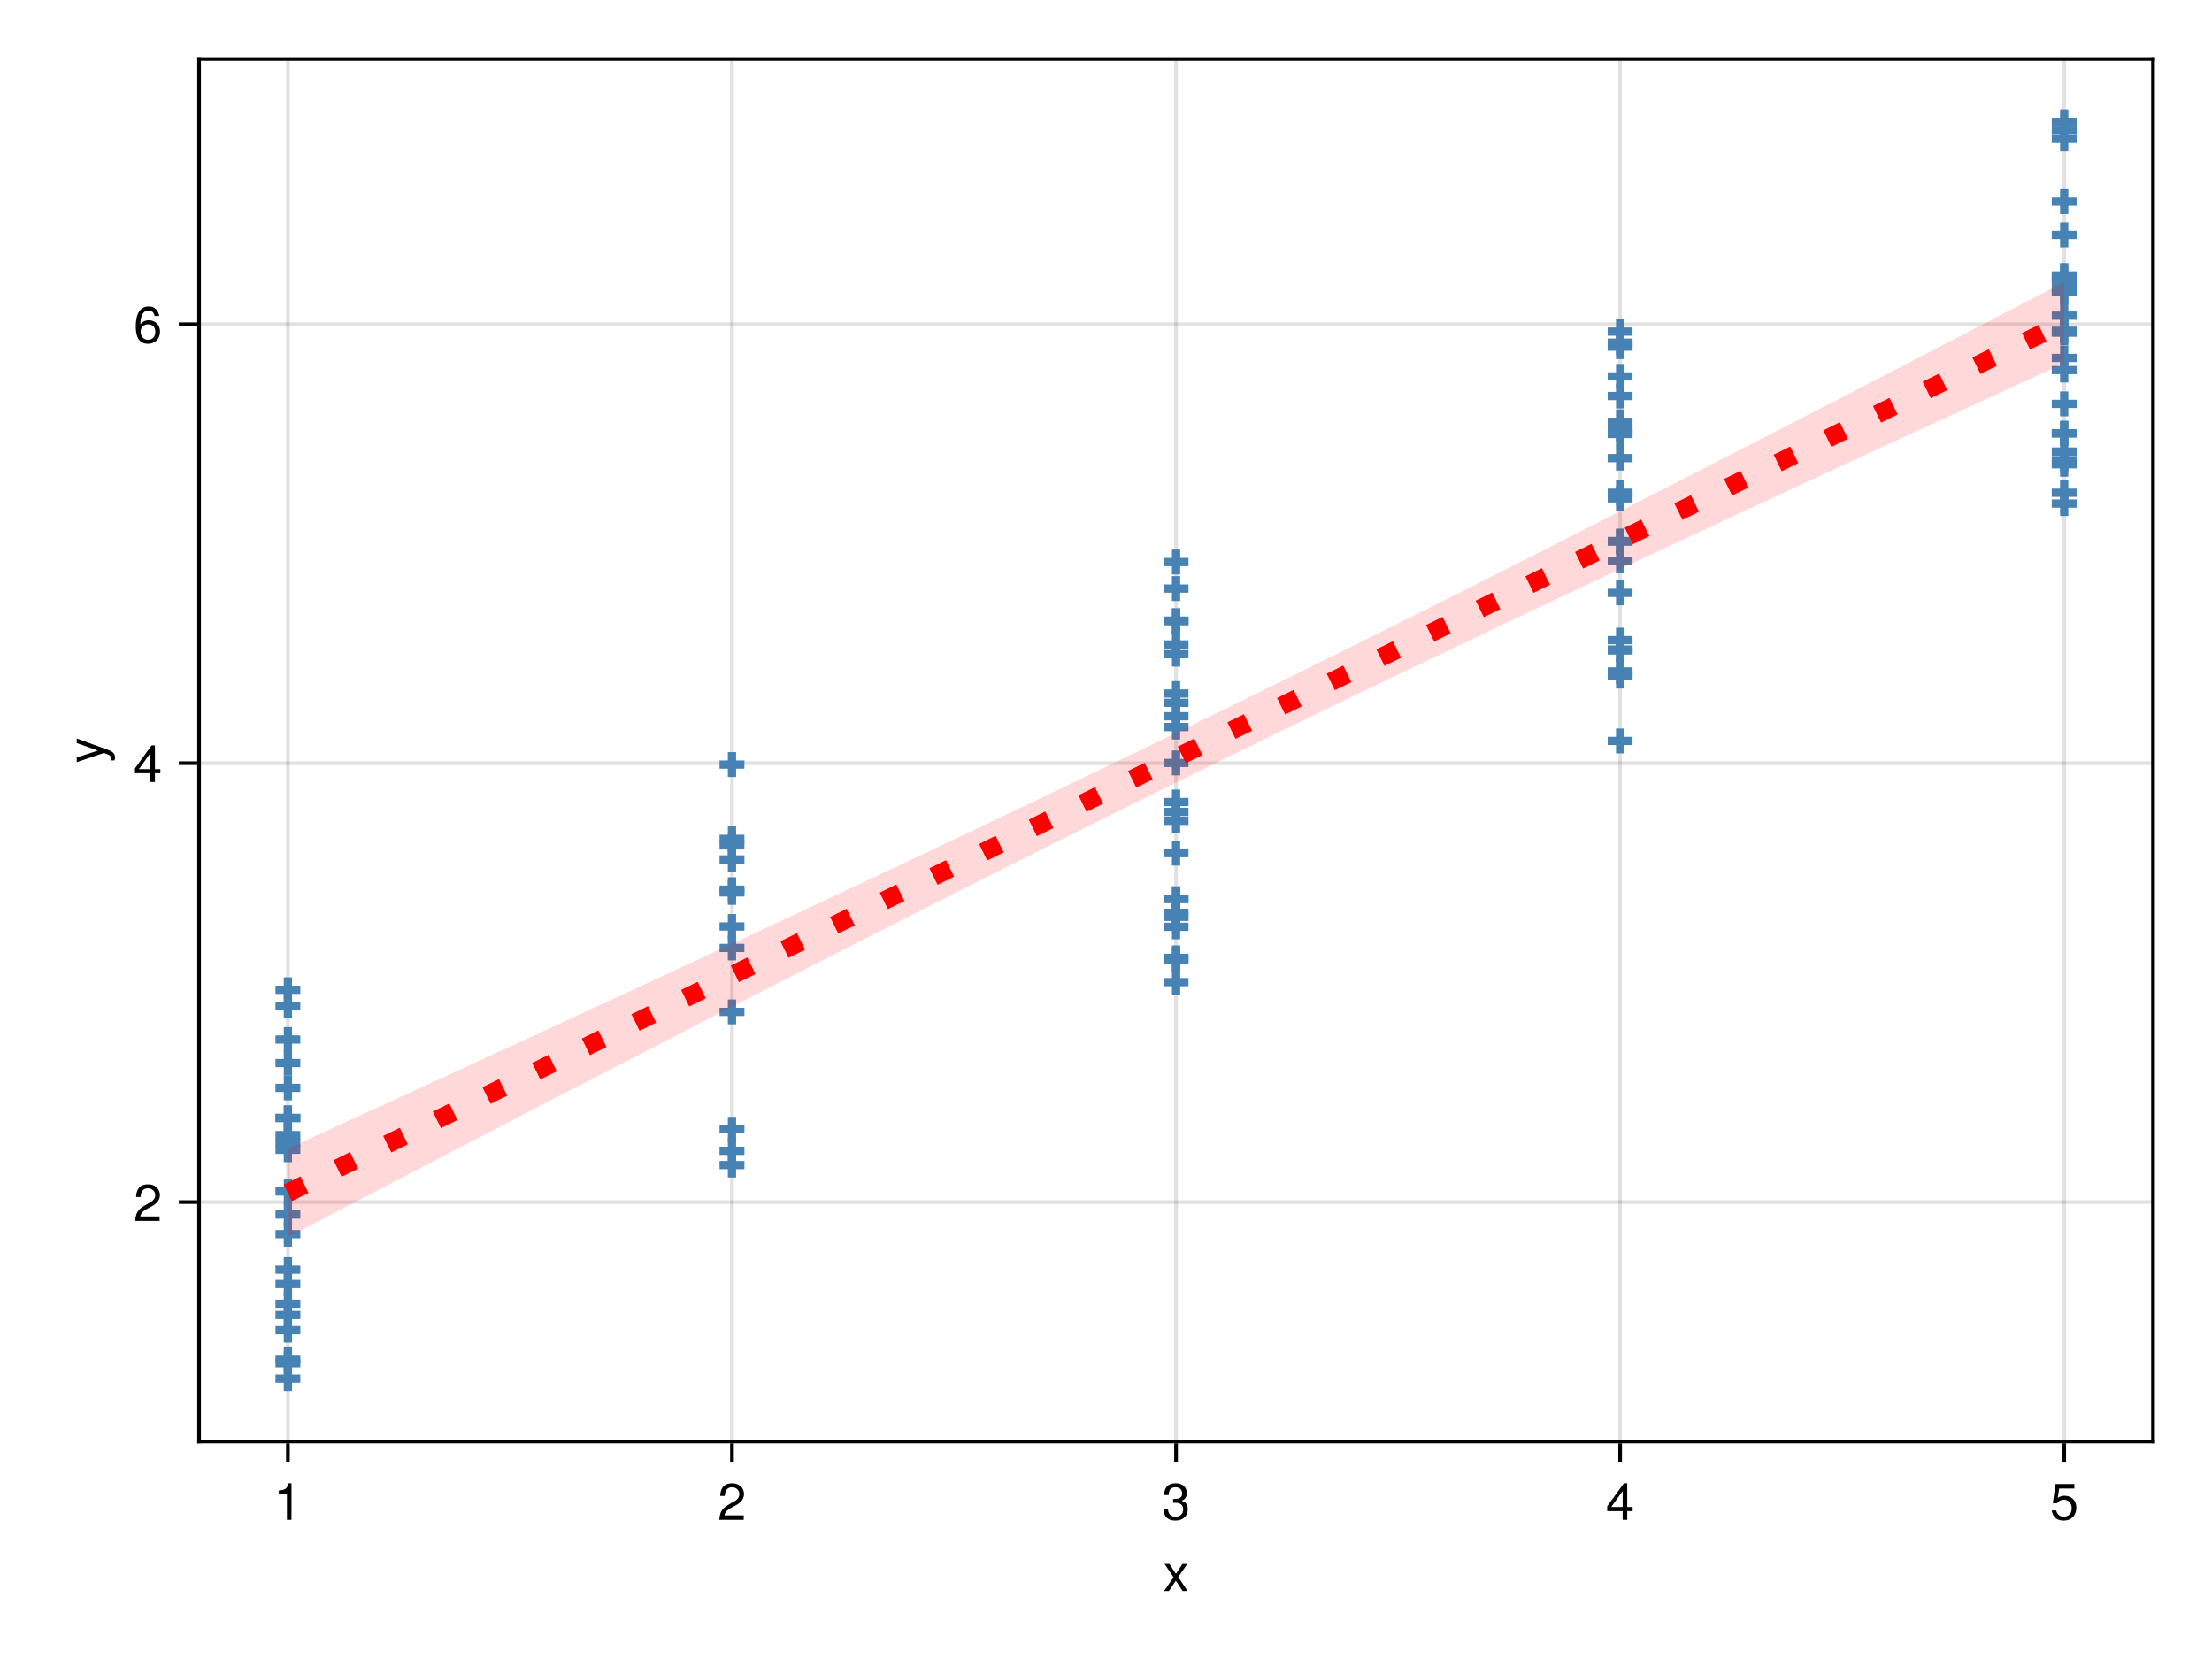<?xml version="1.0" encoding="UTF-8"?>
<svg xmlns="http://www.w3.org/2000/svg" xmlns:xlink="http://www.w3.org/1999/xlink" width="600" height="450" viewBox="0 0 600 450">
<defs>
<g>
<g id="glyph-0-0-541ab399">
<path d="M 6.625 0 C 6.625 0 5.266 0 5.266 0 C 5.266 0 3.438 -2.812 3.438 -2.812 C 3.438 -2.812 1.562 0 1.562 0 C 1.562 0 0.234 0 0.234 0 C 0.234 0 2.828 -3.734 2.828 -3.734 C 2.828 -3.734 0.375 -7.344 0.375 -7.344 C 0.375 -7.344 1.703 -7.344 1.703 -7.344 C 1.703 -7.344 3.469 -4.672 3.469 -4.672 C 3.469 -4.672 5.234 -7.344 5.234 -7.344 C 5.234 -7.344 6.547 -7.344 6.547 -7.344 C 6.547 -7.344 4.094 -3.797 4.094 -3.797 C 4.094 -3.797 6.625 0 6.625 0 Z M 6.625 0 "/>
</g>
<g id="glyph-0-1-541ab399">
<path d="M 4.859 0 C 4.859 0 3.625 0 3.625 0 C 3.625 0 3.625 -7.062 3.625 -7.062 C 3.625 -7.062 1.422 -7.062 1.422 -7.062 C 1.422 -7.062 1.422 -7.953 1.422 -7.953 C 3.328 -8.188 3.609 -8.406 4.047 -9.922 C 4.047 -9.922 4.859 -9.922 4.859 -9.922 C 4.859 -9.922 4.859 0 4.859 0 Z M 4.859 0 "/>
</g>
<g id="glyph-0-2-541ab399">
<path d="M 7.156 -7.016 C 7.156 -5.797 6.438 -4.766 5.047 -4.016 C 5.047 -4.016 3.656 -3.266 3.656 -3.266 C 2.438 -2.547 1.984 -2.031 1.859 -1.219 C 1.859 -1.219 7.078 -1.219 7.078 -1.219 C 7.078 -1.219 7.078 0 7.078 0 C 7.078 0 0.469 0 0.469 0 C 0.594 -2.188 1.188 -3.125 3.266 -4.297 C 3.266 -4.297 4.547 -5.031 4.547 -5.031 C 5.438 -5.531 5.891 -6.203 5.891 -6.984 C 5.891 -8.047 5.047 -8.844 3.938 -8.844 C 2.719 -8.844 2.031 -8.141 1.938 -6.484 C 1.938 -6.484 0.703 -6.484 0.703 -6.484 C 0.766 -8.891 1.953 -9.922 3.969 -9.922 C 5.859 -9.922 7.156 -8.688 7.156 -7.016 Z M 7.156 -7.016 "/>
</g>
<g id="glyph-0-3-541ab399">
<path d="M 7.078 -2.891 C 7.078 -1.016 5.766 0.203 3.719 0.203 C 1.688 0.203 0.609 -0.781 0.453 -3 C 0.453 -3 1.688 -3 1.688 -3 C 1.766 -1.547 2.422 -0.875 3.766 -0.875 C 5.047 -0.875 5.828 -1.625 5.828 -2.875 C 5.828 -3.969 5.125 -4.625 3.766 -4.625 C 3.766 -4.625 3.094 -4.625 3.094 -4.625 C 3.094 -4.625 3.094 -5.656 3.094 -5.656 C 5.062 -5.656 5.531 -6.094 5.531 -7.156 C 5.531 -8.203 4.875 -8.844 3.781 -8.844 C 2.516 -8.844 1.922 -8.188 1.891 -6.719 C 1.891 -6.719 0.656 -6.719 0.656 -6.719 C 0.703 -8.828 1.766 -9.922 3.766 -9.922 C 5.656 -9.922 6.797 -8.906 6.797 -7.203 C 6.797 -6.203 6.328 -5.562 5.406 -5.188 C 6.594 -4.781 7.078 -4.094 7.078 -2.891 Z M 7.078 -2.891 "/>
</g>
<g id="glyph-0-4-541ab399">
<path d="M 7.281 -2.375 C 7.281 -2.375 5.812 -2.375 5.812 -2.375 C 5.812 -2.375 5.812 0 5.812 0 C 5.812 0 4.578 0 4.578 0 C 4.578 0 4.578 -2.375 4.578 -2.375 C 4.578 -2.375 0.391 -2.375 0.391 -2.375 C 0.391 -2.375 0.391 -3.688 0.391 -3.688 C 0.391 -3.688 4.906 -9.922 4.906 -9.922 C 4.906 -9.922 5.812 -9.922 5.812 -9.922 C 5.812 -9.922 5.812 -3.484 5.812 -3.484 C 5.812 -3.484 7.281 -3.484 7.281 -3.484 C 7.281 -3.484 7.281 -2.375 7.281 -2.375 Z M 4.578 -3.484 C 4.578 -3.484 4.578 -7.828 4.578 -7.828 C 4.578 -7.828 1.469 -3.484 1.469 -3.484 C 1.469 -3.484 4.578 -3.484 4.578 -3.484 Z M 4.578 -3.484 "/>
</g>
<g id="glyph-0-5-541ab399">
<path d="M 7.188 -3.297 C 7.188 -1.188 5.781 0.203 3.781 0.203 C 2.016 0.203 0.891 -0.578 0.484 -2.547 C 0.484 -2.547 1.719 -2.547 1.719 -2.547 C 2.016 -1.422 2.672 -0.875 3.75 -0.875 C 5.094 -0.875 5.922 -1.688 5.922 -3.125 C 5.922 -4.594 5.078 -5.453 3.75 -5.453 C 2.984 -5.453 2.5 -5.203 1.938 -4.516 C 1.938 -4.516 0.797 -4.516 0.797 -4.516 C 0.797 -4.516 1.547 -9.719 1.547 -9.719 C 1.547 -9.719 6.656 -9.719 6.656 -9.719 C 6.656 -9.719 6.656 -8.5 6.656 -8.5 C 6.656 -8.5 2.531 -8.5 2.531 -8.5 C 2.531 -8.5 2.141 -5.938 2.141 -5.938 C 2.719 -6.359 3.281 -6.531 3.969 -6.531 C 5.875 -6.531 7.188 -5.25 7.188 -3.297 Z M 7.188 -3.297 "/>
</g>
<g id="glyph-0-6-541ab399">
<path d="M 7.188 -3.078 C 7.188 -1.141 5.828 0.203 3.938 0.203 C 1.672 0.203 0.609 -1.422 0.609 -4.516 C 0.609 -7.984 1.844 -9.922 4.156 -9.922 C 5.672 -9.922 6.734 -8.953 6.969 -7.344 C 6.969 -7.344 5.734 -7.344 5.734 -7.344 C 5.547 -8.281 4.938 -8.828 4.078 -8.828 C 2.656 -8.828 1.875 -7.484 1.859 -5.062 C 2.391 -5.797 3.156 -6.172 4.141 -6.172 C 5.922 -6.172 7.188 -4.922 7.188 -3.078 Z M 5.922 -2.984 C 5.922 -4.312 5.188 -5.078 3.984 -5.078 C 2.766 -5.078 1.938 -4.281 1.938 -3.047 C 1.938 -1.781 2.797 -0.875 3.953 -0.875 C 5.078 -0.875 5.922 -1.734 5.922 -2.984 Z M 5.922 -2.984 "/>
</g>
<g id="glyph-1-0-541ab399">
<path d="M -7.344 -6.688 C -7.344 -6.688 1.547 -3.438 1.547 -3.438 C 2.594 -3.031 3.047 -2.359 3.047 -1.547 C 3.047 -1.234 3 -1 2.875 -0.75 C 2.875 -0.75 1.812 -0.75 1.812 -0.75 C 1.875 -1.016 1.906 -1.203 1.906 -1.375 C 1.906 -1.875 1.703 -2.109 1.188 -2.312 C 1.188 -2.312 0.031 -2.766 0.031 -2.766 C 0.031 -2.766 -7.344 -0.281 -7.344 -0.281 C -7.344 -0.281 -7.344 -1.531 -7.344 -1.531 C -7.344 -1.531 -1.625 -3.406 -1.625 -3.406 C -1.625 -3.406 -7.344 -5.438 -7.344 -5.438 C -7.344 -5.438 -7.344 -6.688 -7.344 -6.688 Z M -7.344 -6.688 "/>
</g>
</g>
</defs>
<rect x="-60" y="-45" width="720" height="540" fill="rgb(100%, 100%, 100%)" fill-opacity="1"/>
<path fill-rule="nonzero" fill="rgb(100%, 100%, 100%)" fill-opacity="1" d="M 54 391 L 584 391 L 584 16 L 54 16 Z M 54 391 "/>
<path fill="none" stroke-width="1" stroke-linecap="butt" stroke-linejoin="miter" stroke="rgb(0%, 0%, 0%)" stroke-opacity="0.12" stroke-miterlimit="1.155" d="M 78.09 391 L 78.09 16 "/>
<path fill="none" stroke-width="1" stroke-linecap="butt" stroke-linejoin="miter" stroke="rgb(0%, 0%, 0%)" stroke-opacity="0.12" stroke-miterlimit="1.155" d="M 198.547 391 L 198.547 16 "/>
<path fill="none" stroke-width="1" stroke-linecap="butt" stroke-linejoin="miter" stroke="rgb(0%, 0%, 0%)" stroke-opacity="0.12" stroke-miterlimit="1.155" d="M 319 391 L 319 16 "/>
<path fill="none" stroke-width="1" stroke-linecap="butt" stroke-linejoin="miter" stroke="rgb(0%, 0%, 0%)" stroke-opacity="0.12" stroke-miterlimit="1.155" d="M 439.453 391 L 439.453 16 "/>
<path fill="none" stroke-width="1" stroke-linecap="butt" stroke-linejoin="miter" stroke="rgb(0%, 0%, 0%)" stroke-opacity="0.12" stroke-miterlimit="1.155" d="M 559.91 391 L 559.91 16 "/>
<path fill="none" stroke-width="1" stroke-linecap="butt" stroke-linejoin="miter" stroke="rgb(0%, 0%, 0%)" stroke-opacity="0.12" stroke-miterlimit="1.155" d="M 54 326.062 L 584 326.062 "/>
<path fill="none" stroke-width="1" stroke-linecap="butt" stroke-linejoin="miter" stroke="rgb(0%, 0%, 0%)" stroke-opacity="0.12" stroke-miterlimit="1.155" d="M 54 207.008 L 584 207.008 "/>
<path fill="none" stroke-width="1" stroke-linecap="butt" stroke-linejoin="miter" stroke="rgb(0%, 0%, 0%)" stroke-opacity="0.12" stroke-miterlimit="1.155" d="M 54 87.949 L 584 87.949 "/>
<g fill="rgb(0%, 0%, 0%)" fill-opacity="1">
<use xlink:href="#glyph-0-0-541ab399" x="315.5" y="431.568"/>
</g>
<g fill="rgb(0%, 0%, 0%)" fill-opacity="1">
<use xlink:href="#glyph-0-1-541ab399" x="74.199" y="412.258"/>
</g>
<g fill="rgb(0%, 0%, 0%)" fill-opacity="1">
<use xlink:href="#glyph-0-2-541ab399" x="194.653" y="412.258"/>
</g>
<g fill="rgb(0%, 0%, 0%)" fill-opacity="1">
<use xlink:href="#glyph-0-3-541ab399" x="315.108" y="412.258"/>
</g>
<g fill="rgb(0%, 0%, 0%)" fill-opacity="1">
<use xlink:href="#glyph-0-4-541ab399" x="435.563" y="412.258"/>
</g>
<g fill="rgb(0%, 0%, 0%)" fill-opacity="1">
<use xlink:href="#glyph-0-5-541ab399" x="556.017" y="412.258"/>
</g>
<g fill="rgb(0%, 0%, 0%)" fill-opacity="1">
<use xlink:href="#glyph-1-0-541ab399" x="28.164" y="207"/>
</g>
<g fill="rgb(0%, 0%, 0%)" fill-opacity="1">
<use xlink:href="#glyph-0-2-541ab399" x="36.216" y="331.165"/>
</g>
<g fill="rgb(0%, 0%, 0%)" fill-opacity="1">
<use xlink:href="#glyph-0-4-541ab399" x="36.216" y="212.109"/>
</g>
<g fill="rgb(0%, 0%, 0%)" fill-opacity="1">
<use xlink:href="#glyph-0-6-541ab399" x="36.216" y="93.053"/>
</g>
<path fill-rule="nonzero" fill="rgb(27.451%, 50.98%, 70.588%)" fill-opacity="1" d="M 199.664 253.754 L 199.664 256.012 L 201.922 256.012 L 201.922 258.25 L 199.664 258.25 L 199.664 260.504 L 197.426 260.504 L 197.426 258.25 L 195.172 258.25 L 195.172 256.012 L 197.426 256.012 L 197.426 253.754 Z M 199.664 253.754 "/>
<path fill-rule="nonzero" fill="rgb(27.451%, 50.98%, 70.588%)" fill-opacity="1" d="M 320.121 216.859 L 320.121 219.113 L 322.375 219.113 L 322.375 221.352 L 320.121 221.352 L 320.121 223.609 L 317.879 223.609 L 317.879 221.352 L 315.625 221.352 L 315.625 219.113 L 317.879 219.113 L 317.879 216.859 Z M 320.121 216.859 "/>
<path fill-rule="nonzero" fill="rgb(27.451%, 50.98%, 70.588%)" fill-opacity="1" d="M 561.031 97.004 L 561.031 99.262 L 563.285 99.262 L 563.285 101.5 L 561.031 101.5 L 561.031 103.754 L 558.789 103.754 L 558.789 101.5 L 556.535 101.5 L 556.535 99.262 L 558.789 99.262 L 558.789 97.004 Z M 561.031 97.004 "/>
<path fill-rule="nonzero" fill="rgb(27.451%, 50.98%, 70.588%)" fill-opacity="1" d="M 79.211 291.719 L 79.211 293.973 L 81.465 293.973 L 81.465 296.215 L 79.211 296.215 L 79.211 298.469 L 76.969 298.469 L 76.969 296.215 L 74.715 296.215 L 74.715 293.973 L 76.969 293.973 L 76.969 291.719 Z M 79.211 291.719 "/>
<path fill-rule="nonzero" fill="rgb(27.451%, 50.98%, 70.588%)" fill-opacity="1" d="M 199.664 237.953 L 199.664 240.207 L 201.922 240.207 L 201.922 242.449 L 199.664 242.449 L 199.664 244.703 L 197.426 244.703 L 197.426 242.449 L 195.172 242.449 L 195.172 240.207 L 197.426 240.207 L 197.426 237.953 Z M 199.664 237.953 "/>
<path fill-rule="nonzero" fill="rgb(27.451%, 50.98%, 70.588%)" fill-opacity="1" d="M 561.031 121.43 L 561.031 123.684 L 563.285 123.684 L 563.285 125.926 L 561.031 125.926 L 561.031 128.18 L 558.789 128.18 L 558.789 125.926 L 556.535 125.926 L 556.535 123.684 L 558.789 123.684 L 558.789 121.43 Z M 561.031 121.43 "/>
<path fill-rule="nonzero" fill="rgb(27.451%, 50.98%, 70.588%)" fill-opacity="1" d="M 561.031 60.344 L 561.031 62.598 L 563.285 62.598 L 563.285 64.84 L 561.031 64.84 L 561.031 67.094 L 558.789 67.094 L 558.789 64.84 L 556.535 64.84 L 556.535 62.598 L 558.789 62.598 L 558.789 60.344 Z M 561.031 60.344 "/>
<path fill-rule="nonzero" fill="rgb(27.451%, 50.98%, 70.588%)" fill-opacity="1" d="M 320.121 244.227 L 320.121 246.48 L 322.375 246.48 L 322.375 248.723 L 320.121 248.723 L 320.121 250.977 L 317.879 250.977 L 317.879 248.723 L 315.625 248.723 L 315.625 246.48 L 317.879 246.48 L 317.879 244.227 Z M 320.121 244.227 "/>
<path fill-rule="nonzero" fill="rgb(27.451%, 50.98%, 70.588%)" fill-opacity="1" d="M 79.211 299.844 L 79.211 302.098 L 81.465 302.098 L 81.465 304.336 L 79.211 304.336 L 79.211 306.594 L 76.969 306.594 L 76.969 304.336 L 74.715 304.336 L 74.715 302.098 L 76.969 302.098 L 76.969 299.844 Z M 79.211 299.844 "/>
<path fill-rule="nonzero" fill="rgb(27.451%, 50.98%, 70.588%)" fill-opacity="1" d="M 561.031 106.18 L 561.031 108.434 L 563.285 108.434 L 563.285 110.676 L 561.031 110.676 L 561.031 112.93 L 558.789 112.93 L 558.789 110.676 L 556.535 110.676 L 556.535 108.434 L 558.789 108.434 L 558.789 106.18 Z M 561.031 106.18 "/>
<path fill-rule="nonzero" fill="rgb(27.451%, 50.98%, 70.588%)" fill-opacity="1" d="M 440.574 89.566 L 440.574 91.824 L 442.828 91.824 L 442.828 94.062 L 440.574 94.062 L 440.574 96.316 L 438.336 96.316 L 438.336 94.062 L 436.078 94.062 L 436.078 91.824 L 438.336 91.824 L 438.336 89.566 Z M 440.574 89.566 "/>
<path fill-rule="nonzero" fill="rgb(27.451%, 50.98%, 70.588%)" fill-opacity="1" d="M 561.031 75.797 L 561.031 78.051 L 563.285 78.051 L 563.285 80.293 L 561.031 80.293 L 561.031 82.547 L 558.789 82.547 L 558.789 80.293 L 556.535 80.293 L 556.535 78.051 L 558.789 78.051 L 558.789 75.797 Z M 561.031 75.797 "/>
<path fill-rule="nonzero" fill="rgb(27.451%, 50.98%, 70.588%)" fill-opacity="1" d="M 440.574 131.801 L 440.574 134.055 L 442.828 134.055 L 442.828 136.297 L 440.574 136.297 L 440.574 138.551 L 438.336 138.551 L 438.336 136.297 L 436.078 136.297 L 436.078 134.055 L 438.336 134.055 L 438.336 131.801 Z M 440.574 131.801 "/>
<path fill-rule="nonzero" fill="rgb(27.451%, 50.98%, 70.588%)" fill-opacity="1" d="M 79.211 341.027 L 79.211 343.285 L 81.465 343.285 L 81.465 345.523 L 79.211 345.523 L 79.211 347.777 L 76.969 347.777 L 76.969 345.523 L 74.715 345.523 L 74.715 343.285 L 76.969 343.285 L 76.969 341.027 Z M 79.211 341.027 "/>
<path fill-rule="nonzero" fill="rgb(27.451%, 50.98%, 70.588%)" fill-opacity="1" d="M 561.031 133.211 L 561.031 135.465 L 563.285 135.465 L 563.285 137.707 L 561.031 137.707 L 561.031 139.961 L 558.789 139.961 L 558.789 137.707 L 556.535 137.707 L 556.535 135.465 L 558.789 135.465 L 558.789 133.211 Z M 561.031 133.211 "/>
<path fill-rule="nonzero" fill="rgb(27.451%, 50.98%, 70.588%)" fill-opacity="1" d="M 199.664 308.777 L 199.664 311.035 L 201.922 311.035 L 201.922 313.273 L 199.664 313.273 L 199.664 315.527 L 197.426 315.527 L 197.426 313.273 L 195.172 313.273 L 195.172 311.035 L 197.426 311.035 L 197.426 308.777 Z M 199.664 308.777 "/>
<path fill-rule="nonzero" fill="rgb(27.451%, 50.98%, 70.588%)" fill-opacity="1" d="M 440.574 178.75 L 440.574 181.004 L 442.828 181.004 L 442.828 183.246 L 440.574 183.246 L 440.574 185.5 L 438.336 185.5 L 438.336 183.246 L 436.078 183.246 L 436.078 181.004 L 438.336 181.004 L 438.336 178.75 Z M 440.574 178.75 "/>
<path fill-rule="nonzero" fill="rgb(27.451%, 50.98%, 70.588%)" fill-opacity="1" d="M 561.031 71.34 L 561.031 73.594 L 563.285 73.594 L 563.285 75.836 L 561.031 75.836 L 561.031 78.09 L 558.789 78.09 L 558.789 75.836 L 556.535 75.836 L 556.535 73.594 L 558.789 73.594 L 558.789 71.34 Z M 561.031 71.34 "/>
<path fill-rule="nonzero" fill="rgb(27.451%, 50.98%, 70.588%)" fill-opacity="1" d="M 320.121 156.27 L 320.121 158.527 L 322.375 158.527 L 322.375 160.766 L 320.121 160.766 L 320.121 163.02 L 317.879 163.02 L 317.879 160.766 L 315.625 160.766 L 315.625 158.527 L 317.879 158.527 L 317.879 156.27 Z M 320.121 156.27 "/>
<path fill-rule="nonzero" fill="rgb(27.451%, 50.98%, 70.588%)" fill-opacity="1" d="M 561.031 114.145 L 561.031 116.398 L 563.285 116.398 L 563.285 118.641 L 561.031 118.641 L 561.031 120.895 L 558.789 120.895 L 558.789 118.641 L 556.535 118.641 L 556.535 116.398 L 558.789 116.398 L 558.789 114.145 Z M 561.031 114.145 "/>
<path fill-rule="nonzero" fill="rgb(27.451%, 50.98%, 70.588%)" fill-opacity="1" d="M 561.031 119.109 L 561.031 121.367 L 563.285 121.367 L 563.285 123.605 L 561.031 123.605 L 561.031 125.859 L 558.789 125.859 L 558.789 123.605 L 556.535 123.605 L 556.535 121.367 L 558.789 121.367 L 558.789 119.109 Z M 561.031 119.109 "/>
<path fill-rule="nonzero" fill="rgb(27.451%, 50.98%, 70.588%)" fill-opacity="1" d="M 199.664 302.938 L 199.664 305.191 L 201.922 305.191 L 201.922 307.434 L 199.664 307.434 L 199.664 309.688 L 197.426 309.688 L 197.426 307.434 L 195.172 307.434 L 195.172 305.191 L 197.426 305.191 L 197.426 302.938 Z M 199.664 302.938 "/>
<path fill-rule="nonzero" fill="rgb(27.451%, 50.98%, 70.588%)" fill-opacity="1" d="M 79.211 269.504 L 79.211 271.758 L 81.465 271.758 L 81.465 274 L 79.211 274 L 79.211 276.254 L 76.969 276.254 L 76.969 274 L 74.715 274 L 74.715 271.758 L 76.969 271.758 L 76.969 269.504 Z M 79.211 269.504 "/>
<path fill-rule="nonzero" fill="rgb(27.451%, 50.98%, 70.588%)" fill-opacity="1" d="M 320.121 240.406 L 320.121 242.66 L 322.375 242.66 L 322.375 244.902 L 320.121 244.902 L 320.121 247.156 L 317.879 247.156 L 317.879 244.902 L 315.625 244.902 L 315.625 242.66 L 317.879 242.66 L 317.879 240.406 Z M 320.121 240.406 "/>
<path fill-rule="nonzero" fill="rgb(27.451%, 50.98%, 70.588%)" fill-opacity="1" d="M 79.211 284.98 L 79.211 287.238 L 81.465 287.238 L 81.465 289.477 L 79.211 289.477 L 79.211 291.73 L 76.969 291.73 L 76.969 289.477 L 74.715 289.477 L 74.715 287.238 L 76.969 287.238 L 76.969 284.98 Z M 79.211 284.98 "/>
<path fill-rule="nonzero" fill="rgb(27.451%, 50.98%, 70.588%)" fill-opacity="1" d="M 561.031 73.539 L 561.031 75.793 L 563.285 75.793 L 563.285 78.035 L 561.031 78.035 L 561.031 80.289 L 558.789 80.289 L 558.789 78.035 L 556.535 78.035 L 556.535 75.793 L 558.789 75.793 L 558.789 73.539 Z M 561.031 73.539 "/>
<path fill-rule="nonzero" fill="rgb(27.451%, 50.98%, 70.588%)" fill-opacity="1" d="M 561.031 122.559 L 561.031 124.812 L 563.285 124.812 L 563.285 127.051 L 561.031 127.051 L 561.031 129.309 L 558.789 129.309 L 558.789 127.051 L 556.535 127.051 L 556.535 124.812 L 558.789 124.812 L 558.789 122.559 Z M 561.031 122.559 "/>
<path fill-rule="nonzero" fill="rgb(27.451%, 50.98%, 70.588%)" fill-opacity="1" d="M 320.121 187.262 L 320.121 189.52 L 322.375 189.52 L 322.375 191.758 L 320.121 191.758 L 320.121 194.012 L 317.879 194.012 L 317.879 191.758 L 315.625 191.758 L 315.625 189.52 L 317.879 189.52 L 317.879 187.262 Z M 320.121 187.262 "/>
<path fill-rule="nonzero" fill="rgb(27.451%, 50.98%, 70.588%)" fill-opacity="1" d="M 320.121 164.965 L 320.121 167.219 L 322.375 167.219 L 322.375 169.461 L 320.121 169.461 L 320.121 171.715 L 317.879 171.715 L 317.879 169.461 L 315.625 169.461 L 315.625 167.219 L 317.879 167.219 L 317.879 164.965 Z M 320.121 164.965 "/>
<path fill-rule="nonzero" fill="rgb(27.451%, 50.98%, 70.588%)" fill-opacity="1" d="M 440.574 148.77 L 440.574 151.023 L 442.828 151.023 L 442.828 153.266 L 440.574 153.266 L 440.574 155.52 L 438.336 155.52 L 438.336 153.266 L 436.078 153.266 L 436.078 151.023 L 438.336 151.023 L 438.336 148.77 Z M 440.574 148.77 "/>
<path fill-rule="nonzero" fill="rgb(27.451%, 50.98%, 70.588%)" fill-opacity="1" d="M 440.574 86.578 L 440.574 88.832 L 442.828 88.832 L 442.828 91.07 L 440.574 91.07 L 440.574 93.328 L 438.336 93.328 L 438.336 91.07 L 436.078 91.07 L 436.078 88.832 L 438.336 88.832 L 438.336 86.578 Z M 440.574 86.578 "/>
<path fill-rule="nonzero" fill="rgb(27.451%, 50.98%, 70.588%)" fill-opacity="1" d="M 79.211 344.926 L 79.211 347.18 L 81.465 347.18 L 81.465 349.422 L 79.211 349.422 L 79.211 351.676 L 76.969 351.676 L 76.969 349.422 L 74.715 349.422 L 74.715 347.18 L 76.969 347.18 L 76.969 344.926 Z M 79.211 344.926 "/>
<path fill-rule="nonzero" fill="rgb(27.451%, 50.98%, 70.588%)" fill-opacity="1" d="M 440.574 113.234 L 440.574 115.488 L 442.828 115.488 L 442.828 117.73 L 440.574 117.73 L 440.574 119.984 L 438.336 119.984 L 438.336 117.73 L 436.078 117.73 L 436.078 115.488 L 438.336 115.488 L 438.336 113.234 Z M 440.574 113.234 "/>
<path fill-rule="nonzero" fill="rgb(27.451%, 50.98%, 70.588%)" fill-opacity="1" d="M 199.664 312.652 L 199.664 314.91 L 201.922 314.91 L 201.922 317.148 L 199.664 317.148 L 199.664 319.402 L 197.426 319.402 L 197.426 317.148 L 195.172 317.148 L 195.172 314.91 L 197.426 314.91 L 197.426 312.652 Z M 199.664 312.652 "/>
<path fill-rule="nonzero" fill="rgb(27.451%, 50.98%, 70.588%)" fill-opacity="1" d="M 561.031 130.281 L 561.031 132.535 L 563.285 132.535 L 563.285 134.777 L 561.031 134.777 L 561.031 137.031 L 558.789 137.031 L 558.789 134.777 L 556.535 134.777 L 556.535 132.535 L 558.789 132.535 L 558.789 130.281 Z M 561.031 130.281 "/>
<path fill-rule="nonzero" fill="rgb(27.451%, 50.98%, 70.588%)" fill-opacity="1" d="M 320.121 184.742 L 320.121 186.996 L 322.375 186.996 L 322.375 189.238 L 320.121 189.238 L 320.121 191.492 L 317.879 191.492 L 317.879 189.238 L 315.625 189.238 L 315.625 186.996 L 317.879 186.996 L 317.879 184.742 Z M 320.121 184.742 "/>
<path fill-rule="nonzero" fill="rgb(27.451%, 50.98%, 70.588%)" fill-opacity="1" d="M 199.664 229.742 L 199.664 232 L 201.922 232 L 201.922 234.238 L 199.664 234.238 L 199.664 236.492 L 197.426 236.492 L 197.426 234.238 L 195.172 234.238 L 195.172 232 L 197.426 232 L 197.426 229.742 Z M 199.664 229.742 "/>
<path fill-rule="nonzero" fill="rgb(27.451%, 50.98%, 70.588%)" fill-opacity="1" d="M 440.574 104.047 L 440.574 106.301 L 442.828 106.301 L 442.828 108.543 L 440.574 108.543 L 440.574 110.797 L 438.336 110.797 L 438.336 108.543 L 436.078 108.543 L 436.078 106.301 L 438.336 106.301 L 438.336 104.047 Z M 440.574 104.047 "/>
<path fill-rule="nonzero" fill="rgb(27.451%, 50.98%, 70.588%)" fill-opacity="1" d="M 320.121 193.836 L 320.121 196.09 L 322.375 196.09 L 322.375 198.332 L 320.121 198.332 L 320.121 200.586 L 317.879 200.586 L 317.879 198.332 L 315.625 198.332 L 315.625 196.09 L 317.879 196.09 L 317.879 193.836 Z M 320.121 193.836 "/>
<path fill-rule="nonzero" fill="rgb(27.451%, 50.98%, 70.588%)" fill-opacity="1" d="M 320.121 165.117 L 320.121 167.375 L 322.375 167.375 L 322.375 169.613 L 320.121 169.613 L 320.121 171.867 L 317.879 171.867 L 317.879 169.613 L 315.625 169.613 L 315.625 167.375 L 317.879 167.375 L 317.879 165.117 Z M 320.121 165.117 "/>
<path fill-rule="nonzero" fill="rgb(27.451%, 50.98%, 70.588%)" fill-opacity="1" d="M 199.664 238.695 L 199.664 240.949 L 201.922 240.949 L 201.922 243.191 L 199.664 243.191 L 199.664 245.445 L 197.426 245.445 L 197.426 243.191 L 195.172 243.191 L 195.172 240.949 L 197.426 240.949 L 197.426 238.695 Z M 199.664 238.695 "/>
<path fill-rule="nonzero" fill="rgb(27.451%, 50.98%, 70.588%)" fill-opacity="1" d="M 320.121 174.066 L 320.121 176.32 L 322.375 176.32 L 322.375 178.562 L 320.121 178.562 L 320.121 180.816 L 317.879 180.816 L 317.879 178.562 L 315.625 178.562 L 315.625 176.32 L 317.879 176.32 L 317.879 174.066 Z M 320.121 174.066 "/>
<path fill-rule="nonzero" fill="rgb(27.451%, 50.98%, 70.588%)" fill-opacity="1" d="M 79.211 357.449 L 79.211 359.703 L 81.465 359.703 L 81.465 361.945 L 79.211 361.945 L 79.211 364.199 L 76.969 364.199 L 76.969 361.945 L 74.715 361.945 L 74.715 359.703 L 76.969 359.703 L 76.969 357.449 Z M 79.211 357.449 "/>
<path fill-rule="nonzero" fill="rgb(27.451%, 50.98%, 70.588%)" fill-opacity="1" d="M 320.121 248.023 L 320.121 250.281 L 322.375 250.281 L 322.375 252.52 L 320.121 252.52 L 320.121 254.773 L 317.879 254.773 L 317.879 252.52 L 315.625 252.52 L 315.625 250.281 L 317.879 250.281 L 317.879 248.023 Z M 320.121 248.023 "/>
<path fill-rule="nonzero" fill="rgb(27.451%, 50.98%, 70.588%)" fill-opacity="1" d="M 199.664 204.012 L 199.664 206.27 L 201.922 206.27 L 201.922 208.508 L 199.664 208.508 L 199.664 210.762 L 197.426 210.762 L 197.426 208.508 L 195.172 208.508 L 195.172 206.27 L 197.426 206.27 L 197.426 204.012 Z M 199.664 204.012 "/>
<path fill-rule="nonzero" fill="rgb(27.451%, 50.98%, 70.588%)" fill-opacity="1" d="M 440.574 170.258 L 440.574 172.512 L 442.828 172.512 L 442.828 174.754 L 440.574 174.754 L 440.574 177.008 L 438.336 177.008 L 438.336 174.754 L 436.078 174.754 L 436.078 172.512 L 438.336 172.512 L 438.336 170.258 Z M 440.574 170.258 "/>
<path fill-rule="nonzero" fill="rgb(27.451%, 50.98%, 70.588%)" fill-opacity="1" d="M 440.574 143.375 L 440.574 145.629 L 442.828 145.629 L 442.828 147.871 L 440.574 147.871 L 440.574 150.125 L 438.336 150.125 L 438.336 147.871 L 436.078 147.871 L 436.078 145.629 L 438.336 145.629 L 438.336 143.375 Z M 440.574 143.375 "/>
<path fill-rule="nonzero" fill="rgb(27.451%, 50.98%, 70.588%)" fill-opacity="1" d="M 440.574 111.039 L 440.574 113.293 L 442.828 113.293 L 442.828 115.535 L 440.574 115.535 L 440.574 117.789 L 438.336 117.789 L 438.336 115.535 L 436.078 115.535 L 436.078 113.293 L 438.336 113.293 L 438.336 111.039 Z M 440.574 111.039 "/>
<path fill-rule="nonzero" fill="rgb(27.451%, 50.98%, 70.588%)" fill-opacity="1" d="M 440.574 143.547 L 440.574 145.801 L 442.828 145.801 L 442.828 148.043 L 440.574 148.043 L 440.574 150.297 L 438.336 150.297 L 438.336 148.043 L 436.078 148.043 L 436.078 145.801 L 438.336 145.801 L 438.336 143.547 Z M 440.574 143.547 "/>
<path fill-rule="nonzero" fill="rgb(27.451%, 50.98%, 70.588%)" fill-opacity="1" d="M 79.211 366.438 L 79.211 368.691 L 81.465 368.691 L 81.465 370.934 L 79.211 370.934 L 79.211 373.188 L 76.969 373.188 L 76.969 370.934 L 74.715 370.934 L 74.715 368.691 L 76.969 368.691 L 76.969 366.438 Z M 79.211 366.438 "/>
<path fill-rule="nonzero" fill="rgb(27.451%, 50.98%, 70.588%)" fill-opacity="1" d="M 320.121 240.48 L 320.121 242.734 L 322.375 242.734 L 322.375 244.977 L 320.121 244.977 L 320.121 247.23 L 317.879 247.23 L 317.879 244.977 L 315.625 244.977 L 315.625 242.734 L 317.879 242.734 L 317.879 240.48 Z M 320.121 240.48 "/>
<path fill-rule="nonzero" fill="rgb(27.451%, 50.98%, 70.588%)" fill-opacity="1" d="M 79.211 370.578 L 79.211 372.836 L 81.465 372.836 L 81.465 375.074 L 79.211 375.074 L 79.211 377.328 L 76.969 377.328 L 76.969 375.074 L 74.715 375.074 L 74.715 372.836 L 76.969 372.836 L 76.969 370.578 Z M 79.211 370.578 "/>
<path fill-rule="nonzero" fill="rgb(27.451%, 50.98%, 70.588%)" fill-opacity="1" d="M 320.121 256.438 L 320.121 258.695 L 322.375 258.695 L 322.375 260.934 L 320.121 260.934 L 320.121 263.188 L 317.879 263.188 L 317.879 260.934 L 315.625 260.934 L 315.625 258.695 L 317.879 258.695 L 317.879 256.438 Z M 320.121 256.438 "/>
<path fill-rule="nonzero" fill="rgb(27.451%, 50.98%, 70.588%)" fill-opacity="1" d="M 561.031 86.863 L 561.031 89.121 L 563.285 89.121 L 563.285 91.359 L 561.031 91.359 L 561.031 93.613 L 558.789 93.613 L 558.789 91.359 L 556.535 91.359 L 556.535 89.121 L 558.789 89.121 L 558.789 86.863 Z M 561.031 86.863 "/>
<path fill-rule="nonzero" fill="rgb(27.451%, 50.98%, 70.588%)" fill-opacity="1" d="M 320.121 245.32 L 320.121 247.574 L 322.375 247.574 L 322.375 249.816 L 320.121 249.816 L 320.121 252.07 L 317.879 252.07 L 317.879 249.816 L 315.625 249.816 L 315.625 247.574 L 317.879 247.574 L 317.879 245.32 Z M 320.121 245.32 "/>
<path fill-rule="nonzero" fill="rgb(27.451%, 50.98%, 70.588%)" fill-opacity="1" d="M 440.574 98.727 L 440.574 100.984 L 442.828 100.984 L 442.828 103.223 L 440.574 103.223 L 440.574 105.477 L 438.336 105.477 L 438.336 103.223 L 436.078 103.223 L 436.078 100.984 L 438.336 100.984 L 438.336 98.727 Z M 440.574 98.727 "/>
<path fill-rule="nonzero" fill="rgb(27.451%, 50.98%, 70.588%)" fill-opacity="1" d="M 561.031 72.109 L 561.031 74.363 L 563.285 74.363 L 563.285 76.605 L 561.031 76.605 L 561.031 78.859 L 558.789 78.859 L 558.789 76.605 L 556.535 76.605 L 556.535 74.363 L 558.789 74.363 L 558.789 72.109 Z M 561.031 72.109 "/>
<path fill-rule="nonzero" fill="rgb(27.451%, 50.98%, 70.588%)" fill-opacity="1" d="M 79.211 304.523 L 79.211 306.781 L 81.465 306.781 L 81.465 309.02 L 79.211 309.02 L 79.211 311.273 L 76.969 311.273 L 76.969 309.02 L 74.715 309.02 L 74.715 306.781 L 76.969 306.781 L 76.969 304.523 Z M 79.211 304.523 "/>
<path fill-rule="nonzero" fill="rgb(27.451%, 50.98%, 70.588%)" fill-opacity="1" d="M 199.664 271.098 L 199.664 273.352 L 201.922 273.352 L 201.922 275.594 L 199.664 275.594 L 199.664 277.848 L 197.426 277.848 L 197.426 275.594 L 195.172 275.594 L 195.172 273.352 L 197.426 273.352 L 197.426 271.098 Z M 199.664 271.098 "/>
<path fill-rule="nonzero" fill="rgb(27.451%, 50.98%, 70.588%)" fill-opacity="1" d="M 561.031 82.25 L 561.031 84.504 L 563.285 84.504 L 563.285 86.746 L 561.031 86.746 L 561.031 89 L 558.789 89 L 558.789 86.746 L 556.535 86.746 L 556.535 84.504 L 558.789 84.504 L 558.789 82.25 Z M 561.031 82.25 "/>
<path fill-rule="nonzero" fill="rgb(27.451%, 50.98%, 70.588%)" fill-opacity="1" d="M 79.211 353.328 L 79.211 355.582 L 81.465 355.582 L 81.465 357.824 L 79.211 357.824 L 79.211 360.078 L 76.969 360.078 L 76.969 357.824 L 74.715 357.824 L 74.715 355.582 L 76.969 355.582 L 76.969 353.328 Z M 79.211 353.328 "/>
<path fill-rule="nonzero" fill="rgb(27.451%, 50.98%, 70.588%)" fill-opacity="1" d="M 440.574 172.816 L 440.574 175.07 L 442.828 175.07 L 442.828 177.312 L 440.574 177.312 L 440.574 179.566 L 438.336 179.566 L 438.336 177.312 L 436.078 177.312 L 436.078 175.07 L 438.336 175.07 L 438.336 172.816 Z M 440.574 172.816 "/>
<path fill-rule="nonzero" fill="rgb(27.451%, 50.98%, 70.588%)" fill-opacity="1" d="M 320.121 190.91 L 320.121 193.164 L 322.375 193.164 L 322.375 195.406 L 320.121 195.406 L 320.121 197.66 L 317.879 197.66 L 317.879 195.406 L 315.625 195.406 L 315.625 193.164 L 317.879 193.164 L 317.879 190.91 Z M 320.121 190.91 "/>
<path fill-rule="nonzero" fill="rgb(27.451%, 50.98%, 70.588%)" fill-opacity="1" d="M 199.664 224.168 L 199.664 226.422 L 201.922 226.422 L 201.922 228.664 L 199.664 228.664 L 199.664 230.918 L 197.426 230.918 L 197.426 228.664 L 195.172 228.664 L 195.172 226.422 L 197.426 226.422 L 197.426 224.168 Z M 199.664 224.168 "/>
<path fill-rule="nonzero" fill="rgb(27.451%, 50.98%, 70.588%)" fill-opacity="1" d="M 79.211 299.895 L 79.211 302.148 L 81.465 302.148 L 81.465 304.391 L 79.211 304.391 L 79.211 306.645 L 76.969 306.645 L 76.969 304.391 L 74.715 304.391 L 74.715 302.148 L 76.969 302.148 L 76.969 299.895 Z M 79.211 299.895 "/>
<path fill-rule="nonzero" fill="rgb(27.451%, 50.98%, 70.588%)" fill-opacity="1" d="M 79.211 306.539 L 79.211 308.797 L 81.465 308.797 L 81.465 311.035 L 79.211 311.035 L 79.211 313.289 L 76.969 313.289 L 76.969 311.035 L 74.715 311.035 L 74.715 308.797 L 76.969 308.797 L 76.969 306.539 Z M 79.211 306.539 "/>
<path fill-rule="nonzero" fill="rgb(27.451%, 50.98%, 70.588%)" fill-opacity="1" d="M 79.211 331.391 L 79.211 333.645 L 81.465 333.645 L 81.465 335.887 L 79.211 335.887 L 79.211 338.141 L 76.969 338.141 L 76.969 335.887 L 74.715 335.887 L 74.715 333.645 L 76.969 333.645 L 76.969 331.391 Z M 79.211 331.391 "/>
<path fill-rule="nonzero" fill="rgb(27.451%, 50.98%, 70.588%)" fill-opacity="1" d="M 561.031 31.852 L 561.031 34.105 L 563.285 34.105 L 563.285 36.348 L 561.031 36.348 L 561.031 38.602 L 558.789 38.602 L 558.789 36.348 L 556.535 36.348 L 556.535 34.105 L 558.789 34.105 L 558.789 31.852 Z M 561.031 31.852 "/>
<path fill-rule="nonzero" fill="rgb(27.451%, 50.98%, 70.588%)" fill-opacity="1" d="M 440.574 173.062 L 440.574 175.316 L 442.828 175.316 L 442.828 177.559 L 440.574 177.559 L 440.574 179.812 L 438.336 179.812 L 438.336 177.559 L 436.078 177.559 L 436.078 175.316 L 438.336 175.316 L 438.336 173.062 Z M 440.574 173.062 "/>
<path fill-rule="nonzero" fill="rgb(27.451%, 50.98%, 70.588%)" fill-opacity="1" d="M 320.121 219.27 L 320.121 221.523 L 322.375 221.523 L 322.375 223.766 L 320.121 223.766 L 320.121 226.02 L 317.879 226.02 L 317.879 223.766 L 315.625 223.766 L 315.625 221.523 L 317.879 221.523 L 317.879 219.27 Z M 320.121 219.27 "/>
<path fill-rule="nonzero" fill="rgb(27.451%, 50.98%, 70.588%)" fill-opacity="1" d="M 561.031 93.711 L 561.031 95.965 L 563.285 95.965 L 563.285 98.207 L 561.031 98.207 L 561.031 100.461 L 558.789 100.461 L 558.789 98.207 L 556.535 98.207 L 556.535 95.965 L 558.789 95.965 L 558.789 93.711 Z M 561.031 93.711 "/>
<path fill-rule="nonzero" fill="rgb(27.451%, 50.98%, 70.588%)" fill-opacity="1" d="M 79.211 265.102 L 79.211 267.355 L 81.465 267.355 L 81.465 269.598 L 79.211 269.598 L 79.211 271.852 L 76.969 271.852 L 76.969 269.598 L 74.715 269.598 L 74.715 267.355 L 76.969 267.355 L 76.969 265.102 Z M 79.211 265.102 "/>
<path fill-rule="nonzero" fill="rgb(27.451%, 50.98%, 70.588%)" fill-opacity="1" d="M 79.211 319.82 L 79.211 322.074 L 81.465 322.074 L 81.465 324.316 L 79.211 324.316 L 79.211 326.57 L 76.969 326.57 L 76.969 324.316 L 74.715 324.316 L 74.715 322.074 L 76.969 322.074 L 76.969 319.82 Z M 79.211 319.82 "/>
<path fill-rule="nonzero" fill="rgb(27.451%, 50.98%, 70.588%)" fill-opacity="1" d="M 320.121 228.035 L 320.121 230.289 L 322.375 230.289 L 322.375 232.531 L 320.121 232.531 L 320.121 234.785 L 317.879 234.785 L 317.879 232.531 L 315.625 232.531 L 315.625 230.289 L 317.879 230.289 L 317.879 228.035 Z M 320.121 228.035 "/>
<path fill-rule="nonzero" fill="rgb(27.451%, 50.98%, 70.588%)" fill-opacity="1" d="M 561.031 86.355 L 561.031 88.609 L 563.285 88.609 L 563.285 90.852 L 561.031 90.852 L 561.031 93.105 L 558.789 93.105 L 558.789 90.852 L 556.535 90.852 L 556.535 88.609 L 558.789 88.609 L 558.789 86.355 Z M 561.031 86.355 "/>
<path fill-rule="nonzero" fill="rgb(27.451%, 50.98%, 70.588%)" fill-opacity="1" d="M 79.211 350.277 L 79.211 352.531 L 81.465 352.531 L 81.465 354.77 L 79.211 354.77 L 79.211 357.027 L 76.969 357.027 L 76.969 354.77 L 74.715 354.77 L 74.715 352.531 L 76.969 352.531 L 76.969 350.277 Z M 79.211 350.277 "/>
<path fill-rule="nonzero" fill="rgb(27.451%, 50.98%, 70.588%)" fill-opacity="1" d="M 79.211 308.496 L 79.211 310.75 L 81.465 310.75 L 81.465 312.992 L 79.211 312.992 L 79.211 315.246 L 76.969 315.246 L 76.969 312.992 L 74.715 312.992 L 74.715 310.75 L 76.969 310.75 L 76.969 308.496 Z M 79.211 308.496 "/>
<path fill-rule="nonzero" fill="rgb(27.451%, 50.98%, 70.588%)" fill-opacity="1" d="M 561.031 34.32 L 561.031 36.574 L 563.285 36.574 L 563.285 38.816 L 561.031 38.816 L 561.031 41.07 L 558.789 41.07 L 558.789 38.816 L 556.535 38.816 L 556.535 36.574 L 558.789 36.574 L 558.789 34.32 Z M 561.031 34.32 "/>
<path fill-rule="nonzero" fill="rgb(27.451%, 50.98%, 70.588%)" fill-opacity="1" d="M 561.031 114.184 L 561.031 116.438 L 563.285 116.438 L 563.285 118.68 L 561.031 118.68 L 561.031 120.934 L 558.789 120.934 L 558.789 118.68 L 556.535 118.68 L 556.535 116.438 L 558.789 116.438 L 558.789 114.184 Z M 561.031 114.184 "/>
<path fill-rule="nonzero" fill="rgb(27.451%, 50.98%, 70.588%)" fill-opacity="1" d="M 320.121 263.023 L 320.121 265.277 L 322.375 265.277 L 322.375 267.52 L 320.121 267.52 L 320.121 269.773 L 317.879 269.773 L 317.879 267.52 L 315.625 267.52 L 315.625 265.277 L 317.879 265.277 L 317.879 263.023 Z M 320.121 263.023 "/>
<path fill-rule="nonzero" fill="rgb(27.451%, 50.98%, 70.588%)" fill-opacity="1" d="M 440.574 197.605 L 440.574 199.859 L 442.828 199.859 L 442.828 202.102 L 440.574 202.102 L 440.574 204.355 L 438.336 204.355 L 438.336 202.102 L 436.078 202.102 L 436.078 199.859 L 438.336 199.859 L 438.336 197.605 Z M 440.574 197.605 "/>
<path fill-rule="nonzero" fill="rgb(27.451%, 50.98%, 70.588%)" fill-opacity="1" d="M 320.121 214.176 L 320.121 216.43 L 322.375 216.43 L 322.375 218.672 L 320.121 218.672 L 320.121 220.926 L 317.879 220.926 L 317.879 218.672 L 315.625 218.672 L 315.625 216.43 L 317.879 216.43 L 317.879 214.176 Z M 320.121 214.176 "/>
<path fill-rule="nonzero" fill="rgb(27.451%, 50.98%, 70.588%)" fill-opacity="1" d="M 79.211 326.066 L 79.211 328.32 L 81.465 328.32 L 81.465 330.562 L 79.211 330.562 L 79.211 332.816 L 76.969 332.816 L 76.969 330.562 L 74.715 330.562 L 74.715 328.32 L 76.969 328.32 L 76.969 326.066 Z M 79.211 326.066 "/>
<path fill-rule="nonzero" fill="rgb(27.451%, 50.98%, 70.588%)" fill-opacity="1" d="M 561.031 29.672 L 561.031 31.926 L 563.285 31.926 L 563.285 34.164 L 561.031 34.164 L 561.031 36.422 L 558.789 36.422 L 558.789 34.164 L 556.535 34.164 L 556.535 31.926 L 558.789 31.926 L 558.789 29.672 Z M 561.031 29.672 "/>
<path fill-rule="nonzero" fill="rgb(27.451%, 50.98%, 70.588%)" fill-opacity="1" d="M 320.121 171.43 L 320.121 173.684 L 322.375 173.684 L 322.375 175.926 L 320.121 175.926 L 320.121 178.18 L 317.879 178.18 L 317.879 175.926 L 315.625 175.926 L 315.625 173.684 L 317.879 173.684 L 317.879 171.43 Z M 320.121 171.43 "/>
<path fill-rule="nonzero" fill="rgb(27.451%, 50.98%, 70.588%)" fill-opacity="1" d="M 440.574 180.004 L 440.574 182.258 L 442.828 182.258 L 442.828 184.496 L 440.574 184.496 L 440.574 186.754 L 438.336 186.754 L 438.336 184.496 L 436.078 184.496 L 436.078 182.258 L 438.336 182.258 L 438.336 180.004 Z M 440.574 180.004 "/>
<path fill-rule="nonzero" fill="rgb(27.451%, 50.98%, 70.588%)" fill-opacity="1" d="M 440.574 157.438 L 440.574 159.691 L 442.828 159.691 L 442.828 161.934 L 440.574 161.934 L 440.574 164.188 L 438.336 164.188 L 438.336 161.934 L 436.078 161.934 L 436.078 159.691 L 438.336 159.691 L 438.336 157.438 Z M 440.574 157.438 "/>
<path fill-rule="nonzero" fill="rgb(27.451%, 50.98%, 70.588%)" fill-opacity="1" d="M 440.574 120.891 L 440.574 123.145 L 442.828 123.145 L 442.828 125.387 L 440.574 125.387 L 440.574 127.641 L 438.336 127.641 L 438.336 125.387 L 436.078 125.387 L 436.078 123.145 L 438.336 123.145 L 438.336 120.891 Z M 440.574 120.891 "/>
<path fill-rule="nonzero" fill="rgb(27.451%, 50.98%, 70.588%)" fill-opacity="1" d="M 320.121 149.078 L 320.121 151.332 L 322.375 151.332 L 322.375 153.574 L 320.121 153.574 L 320.121 155.828 L 317.879 155.828 L 317.879 153.574 L 315.625 153.574 L 315.625 151.332 L 317.879 151.332 L 317.879 149.078 Z M 320.121 149.078 "/>
<path fill-rule="nonzero" fill="rgb(27.451%, 50.98%, 70.588%)" fill-opacity="1" d="M 320.121 203.57 L 320.121 205.824 L 322.375 205.824 L 322.375 208.066 L 320.121 208.066 L 320.121 210.32 L 317.879 210.32 L 317.879 208.066 L 315.625 208.066 L 315.625 205.824 L 317.879 205.824 L 317.879 203.57 Z M 320.121 203.57 "/>
<path fill-rule="nonzero" fill="rgb(27.451%, 50.98%, 70.588%)" fill-opacity="1" d="M 440.574 114.34 L 440.574 116.594 L 442.828 116.594 L 442.828 118.836 L 440.574 118.836 L 440.574 121.09 L 438.336 121.09 L 438.336 118.836 L 436.078 118.836 L 436.078 116.594 L 438.336 116.594 L 438.336 114.34 Z M 440.574 114.34 "/>
<path fill-rule="nonzero" fill="rgb(27.451%, 50.98%, 70.588%)" fill-opacity="1" d="M 79.211 365.246 L 79.211 367.5 L 81.465 367.5 L 81.465 369.742 L 79.211 369.742 L 79.211 371.996 L 76.969 371.996 L 76.969 369.742 L 74.715 369.742 L 74.715 367.5 L 76.969 367.5 L 76.969 365.246 Z M 79.211 365.246 "/>
<path fill-rule="nonzero" fill="rgb(27.451%, 50.98%, 70.588%)" fill-opacity="1" d="M 440.574 130.281 L 440.574 132.535 L 442.828 132.535 L 442.828 134.773 L 440.574 134.773 L 440.574 137.031 L 438.336 137.031 L 438.336 134.773 L 436.078 134.773 L 436.078 132.535 L 438.336 132.535 L 438.336 130.281 Z M 440.574 130.281 "/>
<path fill-rule="nonzero" fill="rgb(27.451%, 50.98%, 70.588%)" fill-opacity="1" d="M 561.031 51.324 L 561.031 53.578 L 563.285 53.578 L 563.285 55.82 L 561.031 55.82 L 561.031 58.074 L 558.789 58.074 L 558.789 55.82 L 556.535 55.82 L 556.535 53.578 L 558.789 53.578 L 558.789 51.324 Z M 561.031 51.324 "/>
<path fill-rule="nonzero" fill="rgb(27.451%, 50.98%, 70.588%)" fill-opacity="1" d="M 79.211 278.598 L 79.211 280.852 L 81.465 280.852 L 81.465 283.09 L 79.211 283.09 L 79.211 285.348 L 76.969 285.348 L 76.969 283.09 L 74.715 283.09 L 74.715 280.852 L 76.969 280.852 L 76.969 278.598 Z M 79.211 278.598 "/>
<path fill-rule="nonzero" fill="rgb(27.451%, 50.98%, 70.588%)" fill-opacity="1" d="M 440.574 90.656 L 440.574 92.91 L 442.828 92.91 L 442.828 95.152 L 440.574 95.152 L 440.574 97.406 L 438.336 97.406 L 438.336 95.152 L 436.078 95.152 L 436.078 92.91 L 438.336 92.91 L 438.336 90.656 Z M 440.574 90.656 "/>
<path fill-rule="nonzero" fill="rgb(27.451%, 50.98%, 70.588%)" fill-opacity="1" d="M 199.664 247.93 L 199.664 250.184 L 201.922 250.184 L 201.922 252.426 L 199.664 252.426 L 199.664 254.68 L 197.426 254.68 L 197.426 252.426 L 195.172 252.426 L 195.172 250.184 L 197.426 250.184 L 197.426 247.93 Z M 199.664 247.93 "/>
<path fill-rule="nonzero" fill="rgb(27.451%, 50.98%, 70.588%)" fill-opacity="1" d="M 320.121 257.047 L 320.121 259.301 L 322.375 259.301 L 322.375 261.543 L 320.121 261.543 L 320.121 263.797 L 317.879 263.797 L 317.879 261.543 L 315.625 261.543 L 315.625 259.301 L 317.879 259.301 L 317.879 257.047 Z M 320.121 257.047 "/>
<path fill-rule="nonzero" fill="rgb(27.451%, 50.98%, 70.588%)" fill-opacity="1" d="M 199.664 225.926 L 199.664 228.18 L 201.922 228.18 L 201.922 230.422 L 199.664 230.422 L 199.664 232.676 L 197.426 232.676 L 197.426 230.422 L 195.172 230.422 L 195.172 228.18 L 197.426 228.18 L 197.426 225.926 Z M 199.664 225.926 "/>
<path fill-rule="nonzero" fill="rgb(27.451%, 50.98%, 70.588%)" fill-opacity="1" d="M 561.031 75.844 L 561.031 78.098 L 563.285 78.098 L 563.285 80.34 L 561.031 80.34 L 561.031 82.594 L 558.789 82.594 L 558.789 80.34 L 556.535 80.34 L 556.535 78.098 L 558.789 78.098 L 558.789 75.844 Z M 561.031 75.844 "/>
<path fill="none" stroke-width="5" stroke-linecap="butt" stroke-linejoin="miter" stroke="rgb(100%, 0%, 0%)" stroke-opacity="1" stroke-dasharray="5 10" stroke-miterlimit="2" d="M 78.09 323.551 L 80.512 322.367 L 85.355 319.992 L 87.777 318.809 L 90.195 317.621 L 92.617 316.434 L 95.039 315.25 L 99.883 312.875 L 102.305 311.691 L 104.723 310.504 L 107.145 309.316 L 109.566 308.133 L 114.41 305.758 L 116.828 304.574 L 121.672 302.199 L 124.094 301.016 L 128.938 298.641 L 131.355 297.457 L 133.777 296.27 L 136.199 295.086 L 141.043 292.711 L 143.465 291.527 L 145.883 290.34 L 148.305 289.152 L 150.727 287.969 L 155.57 285.594 L 157.992 284.41 L 160.41 283.223 L 162.832 282.035 L 165.254 280.852 L 170.098 278.477 L 172.516 277.293 L 177.359 274.918 L 179.781 273.734 L 184.625 271.359 L 187.043 270.176 L 191.887 267.801 L 194.309 266.617 L 199.152 264.242 L 201.57 263.059 L 206.414 260.684 L 208.836 259.5 L 213.68 257.125 L 216.098 255.941 L 220.941 253.566 L 223.363 252.383 L 225.785 251.195 L 228.203 250.008 L 230.625 248.824 L 235.469 246.449 L 237.891 245.266 L 240.312 244.078 L 242.73 242.891 L 245.152 241.707 L 247.574 240.52 L 249.996 239.336 L 254.84 236.961 L 257.258 235.777 L 262.102 233.402 L 264.523 232.219 L 269.367 229.844 L 271.785 228.66 L 276.629 226.285 L 279.051 225.102 L 283.895 222.727 L 286.312 221.543 L 291.156 219.168 L 293.578 217.984 L 296 216.797 L 298.418 215.609 L 300.84 214.426 L 305.684 212.051 L 308.105 210.867 L 310.527 209.68 L 312.945 208.492 L 315.367 207.309 L 320.211 204.934 L 322.633 203.75 L 325.055 202.562 L 327.473 201.375 L 329.895 200.191 L 334.738 197.816 L 337.16 196.633 L 339.582 195.445 L 342 194.258 L 344.422 193.074 L 349.266 190.699 L 351.688 189.516 L 354.105 188.328 L 356.527 187.141 L 358.949 185.957 L 361.371 184.77 L 363.793 183.586 L 366.215 182.398 L 368.633 181.211 L 371.055 180.027 L 375.898 177.652 L 378.32 176.469 L 380.742 175.281 L 383.16 174.094 L 385.582 172.91 L 390.426 170.535 L 392.848 169.352 L 395.27 168.164 L 397.688 166.977 L 400.109 165.793 L 404.953 163.418 L 407.375 162.234 L 409.793 161.047 L 412.215 159.859 L 414.637 158.676 L 419.48 156.301 L 421.902 155.117 L 424.32 153.93 L 426.742 152.742 L 429.164 151.559 L 434.008 149.184 L 436.43 148 L 438.848 146.812 L 441.27 145.625 L 443.691 144.441 L 448.535 142.066 L 450.957 140.883 L 453.375 139.695 L 455.797 138.508 L 458.219 137.324 L 463.062 134.949 L 465.48 133.766 L 470.324 131.391 L 472.746 130.207 L 477.59 127.832 L 480.008 126.648 L 482.43 125.461 L 484.852 124.277 L 489.695 121.902 L 492.117 120.719 L 494.535 119.531 L 496.957 118.344 L 499.379 117.16 L 504.223 114.785 L 506.645 113.602 L 509.062 112.414 L 511.484 111.227 L 513.906 110.043 L 518.75 107.668 L 521.168 106.484 L 526.012 104.109 L 528.434 102.926 L 533.277 100.551 L 535.695 99.367 L 540.539 96.992 L 542.961 95.809 L 547.805 93.434 L 550.223 92.25 L 555.066 89.875 L 557.488 88.691 L 559.91 87.504 "/>
<path fill-rule="nonzero" fill="rgb(100%, 0%, 0%)" fill-opacity="0.15" d="M 78.09 311.543 L 82.934 309.324 L 85.355 308.219 L 87.777 307.109 L 90.195 306 L 92.617 304.887 L 99.883 301.559 L 102.305 300.445 L 104.723 299.336 L 107.145 298.223 L 109.566 297.113 L 114.41 294.887 L 116.828 293.777 L 126.516 289.324 L 128.938 288.207 L 131.355 287.094 L 133.777 285.98 L 138.621 283.746 L 141.043 282.633 L 143.465 281.516 L 145.883 280.398 L 153.148 277.047 L 155.57 275.926 L 157.992 274.809 L 160.41 273.688 L 162.832 272.57 L 170.098 269.207 L 172.516 268.086 L 174.938 266.961 L 177.359 265.84 L 179.781 264.715 L 182.203 263.594 L 184.625 262.469 L 187.043 261.344 L 189.465 260.219 L 191.887 259.09 L 194.309 257.965 L 199.152 255.707 L 201.57 254.578 L 208.836 251.191 L 213.68 248.926 L 216.098 247.793 L 220.941 245.527 L 225.785 243.254 L 228.203 242.117 L 233.047 239.844 L 240.312 236.422 L 242.73 235.281 L 245.152 234.137 L 247.574 232.996 L 249.996 231.852 L 252.418 230.703 L 254.84 229.559 L 257.258 228.41 L 262.102 226.113 L 264.523 224.961 L 266.945 223.812 L 269.367 222.66 L 271.785 221.504 L 274.207 220.352 L 279.051 218.039 L 283.895 215.719 L 286.312 214.559 L 288.734 213.398 L 296 209.906 L 298.418 208.738 L 300.84 207.574 L 303.262 206.402 L 305.684 205.234 L 310.527 202.891 L 312.945 201.715 L 320.211 198.188 L 325.055 195.828 L 327.473 194.645 L 334.738 191.094 L 339.582 188.719 L 342 187.527 L 349.266 183.953 L 351.688 182.758 L 354.105 181.562 L 363.793 176.766 L 366.215 175.562 L 368.633 174.359 L 371.055 173.152 L 373.477 171.949 L 375.898 170.738 L 378.32 169.531 L 380.742 168.32 L 383.16 167.109 L 388.004 164.688 L 392.848 162.258 L 395.27 161.039 L 397.688 159.82 L 404.953 156.164 L 407.375 154.941 L 409.793 153.719 L 412.215 152.492 L 414.637 151.27 L 419.48 148.816 L 421.902 147.586 L 424.32 146.359 L 431.586 142.668 L 436.43 140.199 L 438.848 138.969 L 441.27 137.73 L 443.691 136.496 L 446.113 135.258 L 448.535 134.023 L 450.957 132.785 L 453.375 131.547 L 455.797 130.305 L 458.219 129.066 L 463.062 126.582 L 465.48 125.34 L 470.324 122.855 L 477.59 119.117 L 480.008 117.871 L 484.852 115.379 L 487.273 114.129 L 489.695 112.883 L 492.117 111.633 L 494.535 110.383 L 501.801 106.633 L 504.223 105.379 L 506.645 104.129 L 509.062 102.875 L 511.484 101.621 L 513.906 100.371 L 516.328 99.117 L 518.75 97.859 L 521.168 96.605 L 526.012 94.098 L 530.855 91.582 L 533.277 90.328 L 535.695 89.07 L 545.383 84.039 L 547.805 82.777 L 550.223 81.52 L 552.645 80.262 L 555.066 79 L 557.488 77.742 L 559.91 76.48 L 559.91 98.527 L 555.066 100.754 L 552.645 101.863 L 550.223 102.977 L 547.805 104.09 L 542.961 106.316 L 540.539 107.434 L 535.695 109.66 L 533.277 110.777 L 530.855 111.895 L 528.434 113.008 L 521.168 116.359 L 518.75 117.477 L 516.328 118.594 L 513.906 119.715 L 511.484 120.832 L 509.062 121.953 L 506.645 123.07 L 496.957 127.555 L 494.535 128.68 L 492.117 129.801 L 489.695 130.926 L 487.273 132.047 L 480.008 135.422 L 477.59 136.551 L 475.168 137.676 L 472.746 138.805 L 470.324 139.93 L 465.48 142.188 L 463.062 143.32 L 460.641 144.449 L 453.375 147.848 L 450.957 148.98 L 448.535 150.113 L 446.113 151.25 L 443.691 152.383 L 441.27 153.52 L 438.848 154.66 L 436.43 155.797 L 434.008 156.938 L 431.586 158.074 L 429.164 159.215 L 426.742 160.359 L 424.32 161.5 L 421.902 162.645 L 417.059 164.934 L 414.637 166.082 L 412.215 167.227 L 409.793 168.375 L 407.375 169.527 L 404.953 170.676 L 397.688 174.133 L 395.27 175.289 L 388.004 178.758 L 383.16 181.078 L 380.742 182.238 L 373.477 185.73 L 368.633 188.066 L 366.215 189.234 L 363.793 190.402 L 358.949 192.746 L 354.105 195.098 L 351.688 196.273 L 349.266 197.449 L 344.422 199.809 L 342 200.992 L 339.582 202.176 L 334.738 204.543 L 329.895 206.918 L 327.473 208.109 L 325.055 209.297 L 322.633 210.492 L 320.211 211.684 L 315.367 214.074 L 312.945 215.273 L 310.527 216.469 L 308.105 217.668 L 298.418 222.48 L 296 223.688 L 291.156 226.102 L 286.312 228.523 L 283.895 229.734 L 274.207 234.594 L 271.785 235.812 L 269.367 237.031 L 266.945 238.25 L 257.258 243.141 L 254.84 244.367 L 252.418 245.59 L 249.996 246.816 L 247.574 248.047 L 245.152 249.273 L 242.73 250.504 L 240.312 251.734 L 237.891 252.965 L 233.047 255.434 L 230.625 256.664 L 228.203 257.902 L 225.785 259.137 L 223.363 260.375 L 220.941 261.609 L 216.098 264.086 L 213.68 265.328 L 211.258 266.566 L 201.57 271.535 L 199.152 272.777 L 194.309 275.27 L 191.887 276.512 L 189.465 277.758 L 187.043 279.008 L 184.625 280.254 L 182.203 281.5 L 172.516 286.5 L 170.098 287.75 L 165.254 290.25 L 160.41 292.758 L 157.992 294.008 L 148.305 299.023 L 145.883 300.281 L 143.465 301.535 L 141.043 302.793 L 138.621 304.047 L 131.355 307.82 L 128.938 309.078 L 121.672 312.852 L 119.25 314.113 L 116.828 315.371 L 114.41 316.629 L 109.566 319.152 L 107.145 320.41 L 104.723 321.672 L 102.305 322.934 L 92.617 327.98 L 90.195 329.246 L 87.777 330.508 L 85.355 331.77 L 82.934 333.035 L 80.512 334.297 L 78.09 335.562 Z M 78.09 311.543 "/>
<path fill="none" stroke-width="1" stroke-linecap="butt" stroke-linejoin="miter" stroke="rgb(0%, 0%, 0%)" stroke-opacity="1" stroke-miterlimit="1.155" d="M 78.09 391.5 L 78.09 396.5 "/>
<path fill="none" stroke-width="1" stroke-linecap="butt" stroke-linejoin="miter" stroke="rgb(0%, 0%, 0%)" stroke-opacity="1" stroke-miterlimit="1.155" d="M 198.547 391.5 L 198.547 396.5 "/>
<path fill="none" stroke-width="1" stroke-linecap="butt" stroke-linejoin="miter" stroke="rgb(0%, 0%, 0%)" stroke-opacity="1" stroke-miterlimit="1.155" d="M 319 391.5 L 319 396.5 "/>
<path fill="none" stroke-width="1" stroke-linecap="butt" stroke-linejoin="miter" stroke="rgb(0%, 0%, 0%)" stroke-opacity="1" stroke-miterlimit="1.155" d="M 439.453 391.5 L 439.453 396.5 "/>
<path fill="none" stroke-width="1" stroke-linecap="butt" stroke-linejoin="miter" stroke="rgb(0%, 0%, 0%)" stroke-opacity="1" stroke-miterlimit="1.155" d="M 559.91 391.5 L 559.91 396.5 "/>
<path fill="none" stroke-width="1" stroke-linecap="butt" stroke-linejoin="miter" stroke="rgb(0%, 0%, 0%)" stroke-opacity="1" stroke-miterlimit="1.155" d="M 53.5 326.062 L 48.5 326.062 "/>
<path fill="none" stroke-width="1" stroke-linecap="butt" stroke-linejoin="miter" stroke="rgb(0%, 0%, 0%)" stroke-opacity="1" stroke-miterlimit="1.155" d="M 53.5 207.008 L 48.5 207.008 "/>
<path fill="none" stroke-width="1" stroke-linecap="butt" stroke-linejoin="miter" stroke="rgb(0%, 0%, 0%)" stroke-opacity="1" stroke-miterlimit="1.155" d="M 53.5 87.949 L 48.5 87.949 "/>
<path fill="none" stroke-width="1" stroke-linecap="butt" stroke-linejoin="miter" stroke="rgb(0%, 0%, 0%)" stroke-opacity="1" stroke-miterlimit="1.155" d="M 53.5 391 L 584.5 391 "/>
<path fill="none" stroke-width="1" stroke-linecap="butt" stroke-linejoin="miter" stroke="rgb(0%, 0%, 0%)" stroke-opacity="1" stroke-miterlimit="1.155" d="M 54 391.5 L 54 15.5 "/>
<path fill="none" stroke-width="1" stroke-linecap="butt" stroke-linejoin="miter" stroke="rgb(0%, 0%, 0%)" stroke-opacity="1" stroke-miterlimit="1.155" d="M 53.5 16 L 584.5 16 "/>
<path fill="none" stroke-width="1" stroke-linecap="butt" stroke-linejoin="miter" stroke="rgb(0%, 0%, 0%)" stroke-opacity="1" stroke-miterlimit="1.155" d="M 584 391.5 L 584 15.5 "/>
</svg>

